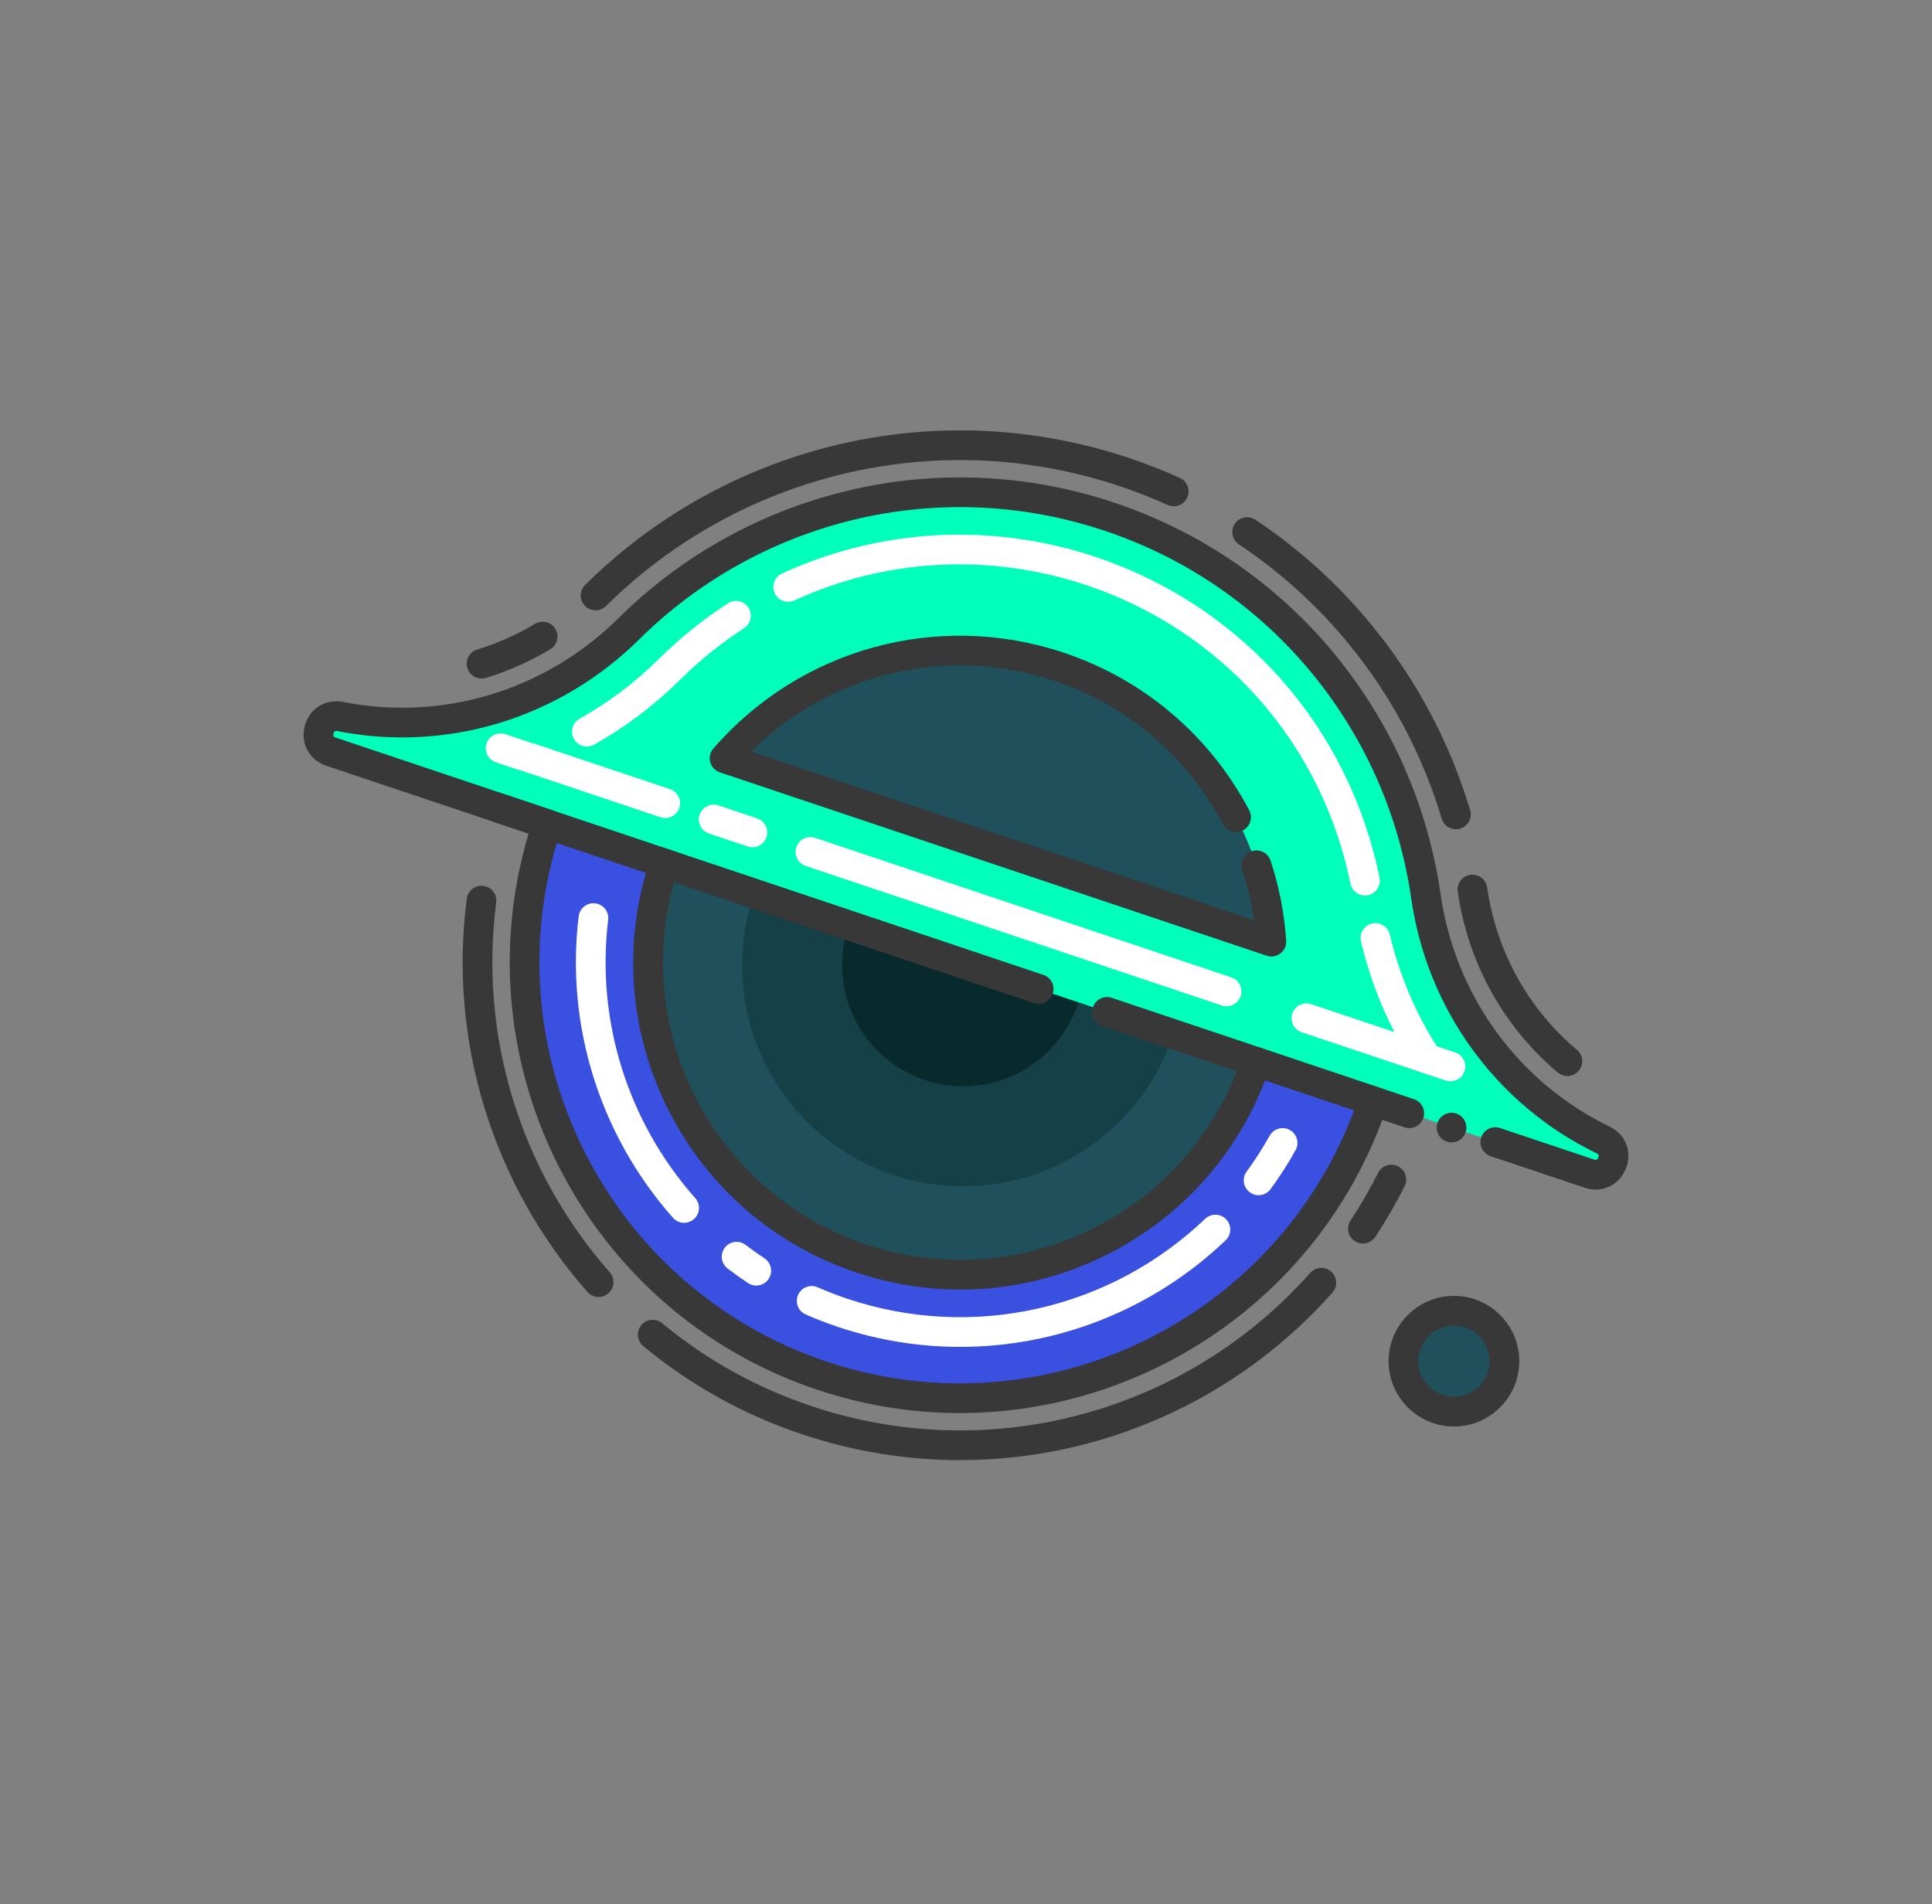 <svg width="70" height="69" viewBox="0 0 70 69" fill="none" xmlns="http://www.w3.org/2000/svg">
<rect x="0" y="0" width="70" height="69" fill="#808080" stroke="none"/>
<path d="M52.679 51.152C53.689 51.152 54.508 50.333 54.508 49.323C54.508 48.313 53.689 47.494 52.679 47.494C51.669 47.494 50.85 48.313 50.85 49.323C50.85 50.333 51.669 51.152 52.679 51.152Z" fill="#20505B"/>
<path d="M24.072 31.288L45.506 38.476C43.521 44.395 37.114 47.584 31.195 45.599C25.276 43.614 22.087 37.207 24.072 31.288Z" fill="#20505B"/>
<path d="M34.898 42.985C39.321 42.985 42.907 39.399 42.907 34.977C42.907 30.554 39.321 26.968 34.898 26.968C30.476 26.968 26.89 30.554 26.89 34.977C26.89 39.399 30.476 42.985 34.898 42.985Z" fill="#154047"/>
<path d="M34.898 39.361C37.32 39.361 39.283 37.398 39.283 34.977C39.283 32.555 37.32 30.592 34.898 30.592C32.477 30.592 30.514 32.555 30.514 34.977C30.514 37.398 32.477 39.361 34.898 39.361Z" fill="#092A2D"/>
<path d="M46.065 34.121L26.252 27.476C29.163 24.122 33.911 22.665 38.383 24.165C42.855 25.665 45.765 29.69 46.065 34.121Z" fill="#20505B"/>
<path d="M45.506 38.476L49.752 39.9C46.981 48.163 38.035 52.615 29.771 49.845C21.507 47.074 17.056 38.129 19.826 29.865L24.072 31.288C22.087 37.207 25.276 43.614 31.195 45.598C37.114 47.584 43.521 44.395 45.506 38.476Z" fill="#3A50E0"/>
<path d="M58.084 41.307C58.437 41.478 58.52 41.822 58.424 42.107C58.319 42.421 57.998 42.666 57.587 42.527L49.752 39.9L45.506 38.477L24.072 31.289L19.826 29.865L19.826 29.864L11.992 27.236C11.209 26.975 11.52 25.802 12.33 25.963C14.228 26.34 16.153 26.228 17.947 25.679C19.742 25.133 21.406 24.15 22.78 22.788C27.208 18.397 33.892 16.607 40.207 18.726C46.523 20.843 50.776 26.3 51.662 32.474C52.211 36.303 54.601 39.621 58.084 41.307ZM26.252 27.476L46.065 34.121C45.765 29.69 42.855 25.665 38.383 24.165C33.911 22.665 29.163 24.122 26.252 27.476Z" fill="#00FFBB"/>
<path d="M34.788 52.908C32.88 52.908 30.954 52.604 29.078 51.978L29.057 51.971C26.945 51.263 25.01 50.188 23.306 48.776C23.078 48.587 23.046 48.248 23.235 48.019C23.424 47.79 23.764 47.758 23.992 47.948C25.594 49.275 27.413 50.285 29.4 50.951L29.418 50.957C35.863 53.109 42.95 51.212 47.473 46.123C47.671 45.901 48.011 45.881 48.233 46.078C48.455 46.276 48.475 46.615 48.278 46.837C44.784 50.768 39.852 52.908 34.788 52.908ZM21.688 46.997C21.539 46.997 21.391 46.935 21.284 46.814C17.838 42.901 16.244 37.707 16.912 32.565C16.95 32.27 17.221 32.063 17.515 32.101C17.809 32.139 18.017 32.409 17.979 32.703C17.351 37.538 18.85 42.422 22.092 46.103C22.288 46.326 22.266 46.666 22.043 46.863C21.941 46.952 21.814 46.997 21.688 46.997ZM49.38 45.059C49.279 45.059 49.176 45.031 49.084 44.97C48.837 44.806 48.768 44.473 48.932 44.225C49.297 43.673 49.633 43.092 49.931 42.5C50.064 42.235 50.388 42.127 50.653 42.261C50.918 42.394 51.025 42.718 50.892 42.983C50.576 43.613 50.218 44.23 49.83 44.818C49.726 44.975 49.555 45.059 49.38 45.059ZM56.789 38.99C56.666 38.99 56.544 38.949 56.443 38.864C54.473 37.209 53.186 34.881 52.817 32.308C52.775 32.014 52.979 31.741 53.273 31.699C53.568 31.657 53.84 31.861 53.882 32.155C54.213 34.466 55.368 36.556 57.135 38.041C57.362 38.232 57.392 38.571 57.201 38.798C57.094 38.925 56.942 38.99 56.789 38.99ZM52.75 30.049C52.519 30.049 52.305 29.898 52.235 29.665C51.54 27.345 50.409 25.216 48.874 23.34C47.731 21.943 46.391 20.728 44.889 19.728C44.641 19.564 44.574 19.23 44.739 18.982C44.903 18.735 45.237 18.668 45.485 18.832C47.076 19.892 48.496 21.179 49.706 22.659C51.332 24.646 52.529 26.899 53.265 29.356C53.351 29.641 53.189 29.941 52.904 30.026C52.853 30.041 52.801 30.049 52.75 30.049ZM17.448 24.587C17.217 24.587 17.004 24.438 16.933 24.206C16.847 23.922 17.007 23.621 17.291 23.535C18.02 23.313 18.724 23 19.385 22.605C19.64 22.452 19.97 22.535 20.122 22.79C20.275 23.045 20.192 23.375 19.937 23.528C19.201 23.968 18.417 24.316 17.605 24.564C17.552 24.579 17.5 24.587 17.448 24.587ZM21.579 22.115C21.441 22.115 21.302 22.062 21.197 21.956C20.988 21.745 20.99 21.404 21.201 21.195C23.7 18.717 26.832 16.968 30.257 16.136C33.772 15.283 37.45 15.441 40.896 16.591L40.92 16.6C41.539 16.807 42.154 17.049 42.748 17.317C43.019 17.439 43.139 17.758 43.016 18.029C42.894 18.299 42.575 18.42 42.304 18.297C41.744 18.044 41.163 17.816 40.578 17.619L40.556 17.612C37.302 16.525 33.828 16.377 30.511 17.182C27.276 17.967 24.319 19.619 21.958 21.959C21.853 22.063 21.716 22.115 21.579 22.115Z" fill="#383839"/>
<path d="M34.775 51.203C33.059 51.203 31.315 50.93 29.6 50.355C21.24 47.552 16.642 38.594 19.153 30.205L11.82 27.746C11.203 27.54 10.876 26.933 11.043 26.303C11.211 25.673 11.796 25.308 12.435 25.436C14.209 25.787 16.06 25.694 17.789 25.165C19.517 24.639 21.111 23.685 22.401 22.406C24.68 20.146 27.536 18.551 30.659 17.793C33.87 17.014 37.231 17.16 40.378 18.216C43.526 19.271 46.295 21.18 48.387 23.738C50.422 26.226 51.739 29.22 52.194 32.397C52.721 36.072 55.01 39.221 58.318 40.822C58.877 41.093 59.13 41.691 58.934 42.277C58.831 42.587 58.61 42.845 58.328 42.985C58.05 43.123 57.726 43.142 57.415 43.037L54.006 41.894C53.725 41.799 53.573 41.494 53.667 41.213C53.762 40.931 54.067 40.78 54.348 40.874L57.758 42.017C57.819 42.038 57.841 42.026 57.849 42.022C57.876 42.009 57.901 41.975 57.914 41.936C57.947 41.838 57.888 41.809 57.849 41.791C54.219 40.033 51.707 36.579 51.13 32.55C50.702 29.567 49.465 26.755 47.554 24.419C45.591 22.019 42.991 20.226 40.036 19.236C37.081 18.244 33.926 18.107 30.913 18.838C27.98 19.55 25.298 21.048 23.158 23.169C21.745 24.571 19.997 25.617 18.103 26.194C16.206 26.774 14.173 26.877 12.225 26.491C12.183 26.482 12.113 26.468 12.083 26.58C12.054 26.69 12.121 26.713 12.162 26.726L19.997 29.354C20.273 29.446 20.425 29.742 20.34 30.02C20.339 30.025 20.337 30.031 20.335 30.036C17.665 38.006 21.974 46.664 29.942 49.335C37.911 52.007 46.569 47.697 49.242 39.729C49.337 39.447 49.642 39.296 49.923 39.39L51.231 39.829C51.513 39.923 51.664 40.228 51.57 40.51C51.476 40.791 51.171 40.943 50.889 40.849L50.083 40.578C47.656 47.1 41.427 51.203 34.775 51.203Z" fill="#383839"/>
<path d="M34.801 46.729C33.533 46.729 32.261 46.523 31.024 46.108C28.025 45.103 25.597 42.99 24.188 40.158C22.779 37.327 22.556 34.116 23.562 31.117C23.657 30.836 23.961 30.684 24.243 30.778C24.525 30.873 24.677 31.178 24.582 31.459C22.695 37.087 25.738 43.201 31.366 45.088C34.093 46.003 37.012 45.801 39.586 44.52C42.161 43.239 44.082 41.032 44.996 38.305C45.09 38.023 45.395 37.872 45.677 37.966C45.959 38.061 46.11 38.365 46.016 38.647C45.01 41.646 42.897 44.074 40.066 45.483C38.402 46.311 36.606 46.729 34.801 46.729Z" fill="#383839"/>
<path d="M46.065 34.659C46.007 34.659 45.95 34.65 45.894 34.631L26.081 27.986C25.911 27.929 25.78 27.79 25.733 27.617C25.686 27.444 25.728 27.259 25.846 27.123C29.004 23.486 33.992 22.124 38.554 23.654C41.455 24.628 43.837 26.654 45.261 29.361C45.4 29.623 45.299 29.949 45.036 30.087C44.773 30.225 44.447 30.125 44.309 29.862C43.014 27.401 40.849 25.559 38.211 24.674C34.323 23.37 30.095 24.376 27.216 27.232L45.442 33.344C45.352 32.727 45.209 32.116 45.013 31.521C44.92 31.239 45.074 30.935 45.356 30.842C45.638 30.749 45.942 30.903 46.035 31.185C46.344 32.125 46.535 33.1 46.601 34.084C46.614 34.264 46.536 34.437 46.393 34.546C46.298 34.62 46.182 34.659 46.065 34.659Z" fill="#383839"/>
<path d="M49.752 40.438C49.696 40.438 49.638 40.429 49.581 40.41L39.94 37.177C39.658 37.082 39.507 36.778 39.601 36.496C39.696 36.214 40.001 36.063 40.282 36.157L49.923 39.39C50.205 39.484 50.357 39.789 50.262 40.071C50.187 40.296 49.977 40.438 49.752 40.438Z" fill="#383839"/>
<path d="M37.633 36.374C37.577 36.374 37.519 36.365 37.462 36.346L17.838 29.765C17.557 29.671 17.405 29.366 17.499 29.084C17.594 28.803 17.899 28.651 18.18 28.746L37.804 35.326C38.086 35.42 38.237 35.725 38.143 36.007C38.068 36.232 37.858 36.374 37.633 36.374Z" fill="#383839"/>
<path d="M51.705 38.899C51.648 38.899 51.591 38.89 51.535 38.871L47.163 37.405C46.881 37.31 46.729 37.005 46.824 36.724C46.918 36.442 47.223 36.29 47.505 36.385L50.522 37.397C49.987 36.359 49.581 35.259 49.31 34.111C49.242 33.822 49.421 33.532 49.71 33.464C50 33.396 50.289 33.576 50.357 33.865C50.711 35.367 51.316 36.78 52.156 38.067C52.281 38.259 52.271 38.509 52.131 38.69C52.027 38.824 51.869 38.899 51.705 38.899Z" fill="white"/>
<path d="M49.455 32.451C49.204 32.451 48.98 32.275 48.928 32.019C48.426 29.533 47.282 27.222 45.62 25.337C43.952 23.446 41.792 22.018 39.375 21.207L39.358 21.202C35.86 20.034 32.104 20.231 28.782 21.758C28.513 21.882 28.193 21.764 28.069 21.494C27.945 21.224 28.063 20.905 28.333 20.781C31.904 19.139 35.941 18.926 39.699 20.181L39.716 20.187C42.314 21.058 44.634 22.593 46.427 24.626C48.214 26.652 49.444 29.135 49.983 31.806C50.042 32.098 49.853 32.381 49.562 32.44C49.526 32.447 49.49 32.451 49.455 32.451Z" fill="white"/>
<path d="M21.264 27.052C21.076 27.052 20.893 26.953 20.794 26.777C20.649 26.518 20.741 26.19 21 26.044C22.046 25.458 23.009 24.731 23.865 23.883C24.632 23.123 25.475 22.442 26.373 21.86C26.622 21.698 26.956 21.769 27.117 22.018C27.279 22.267 27.208 22.601 26.959 22.762C26.122 23.305 25.337 23.939 24.623 24.647C23.698 25.563 22.656 26.349 21.526 26.983C21.443 27.03 21.353 27.052 21.264 27.052Z" fill="white"/>
<path d="M24.104 29.643C24.047 29.643 23.99 29.634 23.933 29.614L19.023 27.968C18.742 27.874 18.59 27.569 18.684 27.287C18.779 27.006 19.084 26.854 19.366 26.948L24.275 28.595C24.556 28.689 24.708 28.994 24.614 29.275C24.538 29.5 24.329 29.643 24.104 29.643Z" fill="white"/>
<path d="M27.26 30.701C27.203 30.701 27.145 30.692 27.088 30.673L25.686 30.203C25.404 30.108 25.253 29.803 25.347 29.522C25.442 29.24 25.746 29.088 26.028 29.183L27.431 29.653C27.712 29.747 27.864 30.052 27.77 30.334C27.694 30.559 27.484 30.701 27.26 30.701Z" fill="white"/>
<path d="M44.441 36.463C44.384 36.463 44.327 36.454 44.27 36.435L29.192 31.378C28.91 31.284 28.759 30.979 28.853 30.697C28.948 30.416 29.252 30.264 29.534 30.358L44.612 35.415C44.894 35.509 45.045 35.814 44.951 36.096C44.875 36.321 44.666 36.463 44.441 36.463Z" fill="white"/>
<path d="M24.787 44.309C24.639 44.309 24.491 44.248 24.384 44.128C21.732 41.133 20.486 37.151 20.967 33.202C21.003 32.907 21.272 32.698 21.566 32.733C21.861 32.769 22.071 33.037 22.035 33.332C21.591 36.975 22.741 40.65 25.189 43.414C25.387 43.637 25.366 43.977 25.144 44.174C25.041 44.264 24.914 44.309 24.787 44.309Z" fill="white"/>
<path d="M27.401 46.582C27.299 46.582 27.195 46.553 27.104 46.492C26.852 46.325 26.602 46.148 26.362 45.965C26.126 45.785 26.08 45.448 26.26 45.211C26.44 44.975 26.778 44.929 27.014 45.109C27.235 45.278 27.465 45.441 27.698 45.595C27.946 45.759 28.014 46.093 27.849 46.341C27.746 46.497 27.575 46.582 27.401 46.582Z" fill="white"/>
<path d="M34.789 48.805C33.313 48.805 31.826 48.57 30.38 48.087L30.365 48.082C29.967 47.949 29.573 47.797 29.193 47.63C28.921 47.511 28.797 47.194 28.916 46.922C29.035 46.65 29.352 46.526 29.624 46.645C29.976 46.799 30.339 46.939 30.705 47.062L30.72 47.067C35.241 48.576 40.201 47.464 43.665 44.164C43.881 43.959 44.221 43.967 44.426 44.182C44.631 44.398 44.623 44.738 44.407 44.943C41.762 47.463 38.311 48.805 34.789 48.805Z" fill="white"/>
<path d="M45.601 43.309C45.491 43.309 45.38 43.275 45.285 43.205C45.045 43.03 44.992 42.693 45.168 42.453C45.471 42.038 45.752 41.601 46.002 41.153C46.147 40.894 46.474 40.801 46.734 40.946C46.993 41.091 47.086 41.418 46.941 41.678C46.669 42.164 46.365 42.638 46.036 43.088C45.931 43.232 45.767 43.309 45.601 43.309Z" fill="white"/>
<path d="M52.592 41.397C52.557 41.397 52.522 41.393 52.487 41.387C52.452 41.379 52.419 41.368 52.387 41.356C52.354 41.342 52.323 41.325 52.293 41.306C52.264 41.287 52.237 41.264 52.211 41.239C52.111 41.139 52.054 41.001 52.054 40.859C52.054 40.824 52.057 40.789 52.065 40.754C52.071 40.72 52.082 40.685 52.095 40.653C52.109 40.621 52.125 40.59 52.145 40.561C52.164 40.531 52.187 40.504 52.211 40.479C52.237 40.454 52.264 40.432 52.293 40.412C52.323 40.392 52.354 40.376 52.387 40.363C52.419 40.349 52.452 40.338 52.487 40.331C52.557 40.318 52.628 40.318 52.697 40.331C52.732 40.338 52.765 40.349 52.797 40.363C52.83 40.376 52.861 40.392 52.891 40.412C52.92 40.432 52.948 40.454 52.973 40.479C52.998 40.504 53.02 40.531 53.04 40.561C53.059 40.59 53.075 40.621 53.089 40.653C53.102 40.685 53.113 40.72 53.119 40.754C53.127 40.789 53.13 40.824 53.13 40.859C53.13 41.001 53.073 41.139 52.973 41.239C52.872 41.34 52.733 41.397 52.592 41.397Z" fill="#383839"/>
<path d="M52.551 39.181C52.495 39.181 52.437 39.173 52.381 39.154L51.535 38.871C51.253 38.777 51.101 38.472 51.196 38.191C51.29 37.909 51.595 37.757 51.876 37.851L52.722 38.133C53.004 38.227 53.156 38.532 53.061 38.814C52.986 39.039 52.776 39.181 52.551 39.181Z" fill="white"/>
<path d="M18.984 27.933C18.928 27.933 18.87 27.924 18.814 27.905L17.968 27.623C17.686 27.529 17.534 27.224 17.628 26.942C17.723 26.66 18.027 26.508 18.309 26.602L19.155 26.885C19.436 26.979 19.589 27.284 19.495 27.565C19.419 27.791 19.209 27.933 18.984 27.933Z" fill="white"/>
<path d="M52.679 51.69C51.374 51.69 50.312 50.628 50.312 49.323C50.312 48.018 51.374 46.956 52.679 46.956C53.984 46.956 55.046 48.018 55.046 49.323C55.046 50.628 53.984 51.69 52.679 51.69ZM52.679 48.032C51.967 48.032 51.388 48.611 51.388 49.323C51.388 50.035 51.967 50.614 52.679 50.614C53.391 50.614 53.97 50.035 53.97 49.323C53.97 48.611 53.391 48.032 52.679 48.032Z" fill="#383839"/>
</svg>
